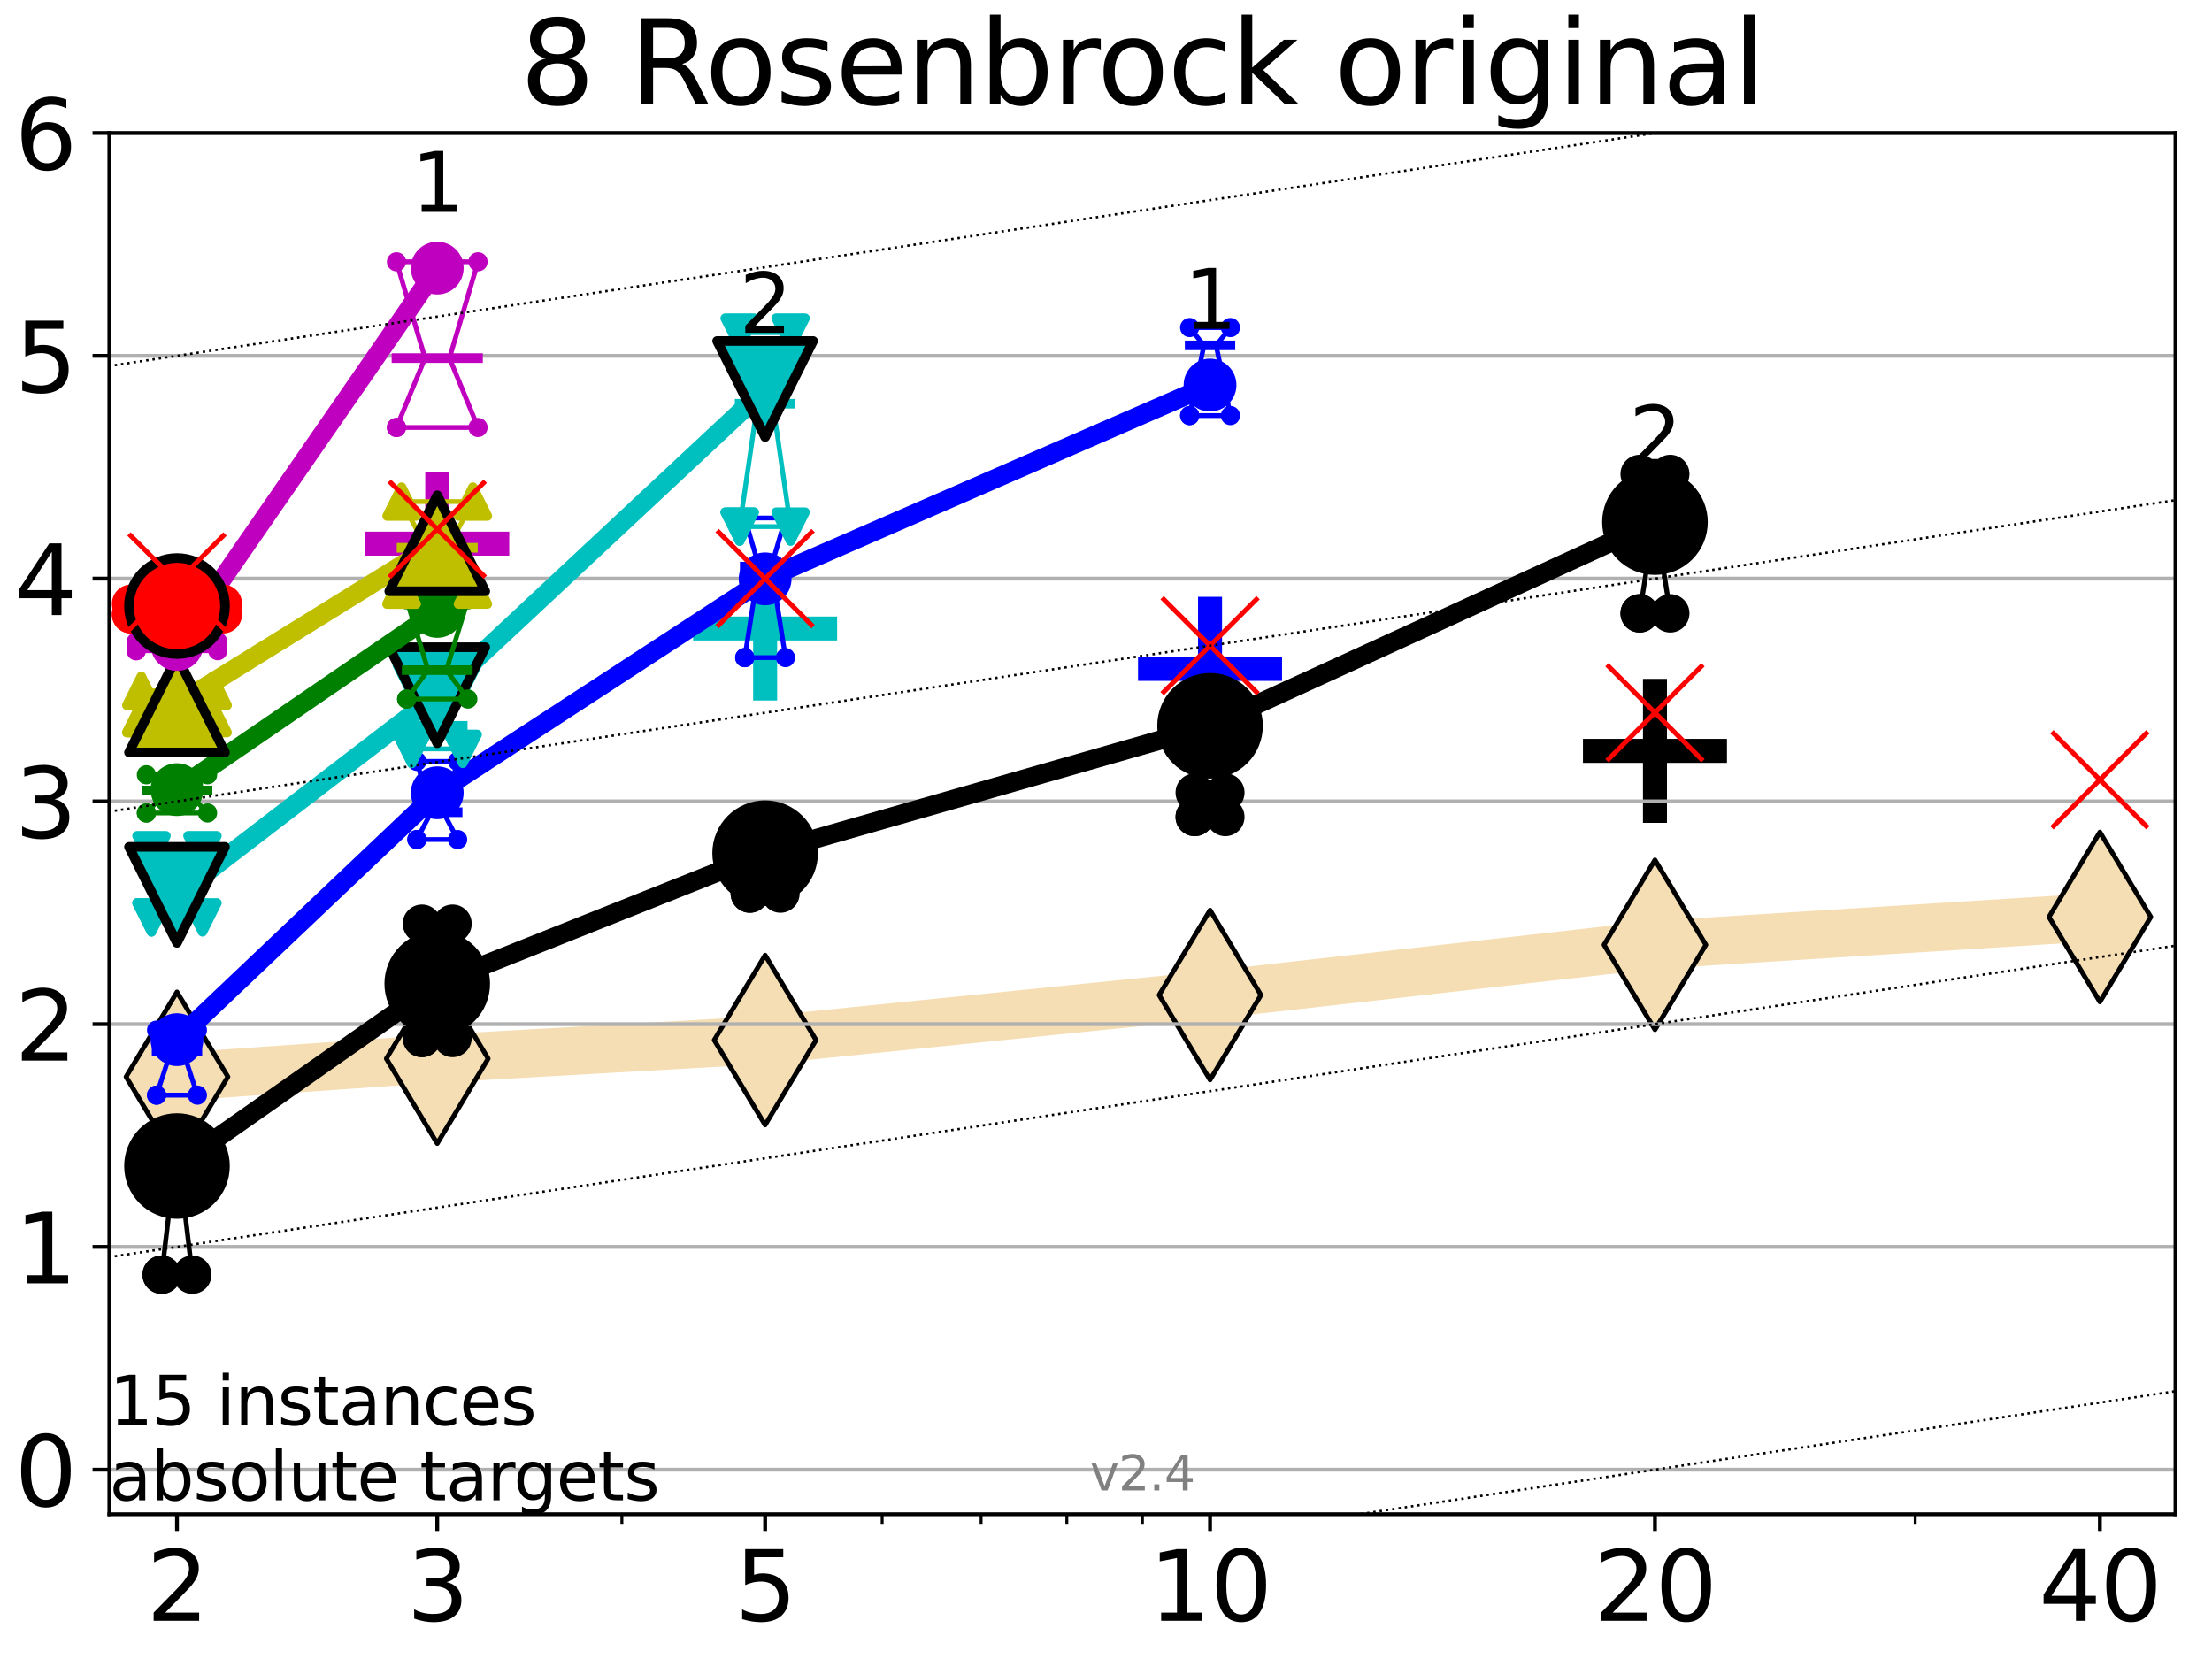 <?xml version="1.0" encoding="utf-8" standalone="no"?>
<!DOCTYPE svg PUBLIC "-//W3C//DTD SVG 1.1//EN"
  "http://www.w3.org/Graphics/SVG/1.1/DTD/svg11.dtd">
<svg height="345.6pt" version="1.1" viewBox="0 0 460.8 345.6" width="460.8pt" xmlns="http://www.w3.org/2000/svg" xmlns:xlink="http://www.w3.org/1999/xlink">
 <defs>
  <style type="text/css">*{stroke-linecap:butt;stroke-linejoin:round;}</style>
 </defs>
 <g id="figure_1">
  <g id="patch_1">
   <path d="M 0 345.6 
L 460.8 345.6 
L 460.8 0 
L 0 0 
z
" style="fill:#ffffff;"/>
  </g>
  <g id="axes_1">
   <g id="patch_2">
    <path d="M 22.78 315.44 
L 453.192 315.44 
L 453.192 27.72 
L 22.78 27.72 
z
" style="fill:#ffffff;"/>
   </g>
   <g id="line2d_1">
    <path clip-path="url(#p0c0af75c77)" d="M 36.868 224.324 
L 91.085 220.534 
L 159.39 216.669 
L 252.074 207.283 
L 344.758 196.824 
L 437.443 191.024 
" style="fill:none;stroke:#f5deb3;stroke-linecap:square;stroke-width:10;"/>
    <defs>
     <path d="M 0 17.678 
L 10.607 0 
L 0 -17.678 
L -10.607 0 
z
" id="m737358c73b" style="stroke:#000000;stroke-linejoin:miter;"/>
    </defs>
    <g clip-path="url(#p0c0af75c77)">
     <use style="fill:#f5deb3;stroke:#000000;stroke-linejoin:miter;" x="36.868" xlink:href="#m737358c73b" y="224.324"/>
     <use style="fill:#f5deb3;stroke:#000000;stroke-linejoin:miter;" x="91.085" xlink:href="#m737358c73b" y="220.534"/>
     <use style="fill:#f5deb3;stroke:#000000;stroke-linejoin:miter;" x="159.39" xlink:href="#m737358c73b" y="216.669"/>
     <use style="fill:#f5deb3;stroke:#000000;stroke-linejoin:miter;" x="252.074" xlink:href="#m737358c73b" y="207.283"/>
     <use style="fill:#f5deb3;stroke:#000000;stroke-linejoin:miter;" x="344.758" xlink:href="#m737358c73b" y="196.824"/>
     <use style="fill:#f5deb3;stroke:#000000;stroke-linejoin:miter;" x="437.443" xlink:href="#m737358c73b" y="191.024"/>
    </g>
   </g>
   <g id="line2d_2">
    <defs>
     <path d="M -15 0 
L 15 0 
M 0 15 
L 0 -15 
" id="m92241281bb" style="stroke:#0000ff;stroke-width:5;"/>
    </defs>
    <g clip-path="url(#p0c0af75c77)">
     <use style="fill:#0000ff;stroke:#0000ff;stroke-width:5;" x="252.074" xlink:href="#m92241281bb" y="139.336"/>
    </g>
   </g>
   <g id="line2d_3">
    <defs>
     <path d="M -15 0 
L 15 0 
M 0 15 
L 0 -15 
" id="m357d52db2a" style="stroke:#000000;stroke-width:5;"/>
    </defs>
    <g clip-path="url(#p0c0af75c77)">
     <use style="stroke:#000000;stroke-width:5;" x="344.758" xlink:href="#m357d52db2a" y="156.419"/>
    </g>
   </g>
   <g id="line2d_4">
    <defs>
     <path d="M -15 0 
L 15 0 
M 0 15 
L 0 -15 
" id="m834a25d07c" style="stroke:#00bfbf;stroke-width:5;"/>
    </defs>
    <g clip-path="url(#p0c0af75c77)">
     <use style="fill:#00bfbf;stroke:#00bfbf;stroke-width:5;" x="159.39" xlink:href="#m834a25d07c" y="130.929"/>
    </g>
   </g>
   <g id="line2d_5">
    <defs>
     <path d="M -15 0 
L 15 0 
M 0 15 
L 0 -15 
" id="mf47cbeb4d6" style="stroke:#bf00bf;stroke-width:5;"/>
    </defs>
    <g clip-path="url(#p0c0af75c77)">
     <use style="fill:#bf00bf;stroke:#bf00bf;stroke-width:5;" x="91.085" xlink:href="#mf47cbeb4d6" y="113.25"/>
    </g>
   </g>
   <g id="matplotlib.axis_1">
    <g id="xtick_1">
     <g id="line2d_6">
      <defs>
       <path d="M 0 0 
L 0 3.5 
" id="m45d30e006c" style="stroke:#000000;stroke-width:0.8;"/>
      </defs>
      <g>
       <use style="stroke:#000000;stroke-width:0.8;" x="36.868" xlink:href="#m45d30e006c" y="315.44"/>
      </g>
     </g>
     <g id="text_1">
      <!-- 2 -->
      <g transform="translate(30.506 337.637)scale(0.2 -0.2)">
       <defs>
        <path d="M 1228 531 
L 3431 531 
L 3431 0 
L 469 0 
L 469 531 
Q 828 903 1448 1529 
Q 2069 2156 2228 2338 
Q 2531 2678 2651 2914 
Q 2772 3150 2772 3378 
Q 2772 3750 2511 3984 
Q 2250 4219 1831 4219 
Q 1534 4219 1204 4116 
Q 875 4013 500 3803 
L 500 4441 
Q 881 4594 1212 4672 
Q 1544 4750 1819 4750 
Q 2544 4750 2975 4387 
Q 3406 4025 3406 3419 
Q 3406 3131 3298 2873 
Q 3191 2616 2906 2266 
Q 2828 2175 2409 1742 
Q 1991 1309 1228 531 
z
" id="DejaVuSans-32" transform="scale(0.016)"/>
       </defs>
       <use xlink:href="#DejaVuSans-32"/>
      </g>
     </g>
    </g>
    <g id="xtick_2">
     <g id="line2d_7">
      <g>
       <use style="stroke:#000000;stroke-width:0.8;" x="91.085" xlink:href="#m45d30e006c" y="315.44"/>
      </g>
     </g>
     <g id="text_2">
      <!-- 3 -->
      <g transform="translate(84.723 337.637)scale(0.2 -0.2)">
       <defs>
        <path d="M 2597 2516 
Q 3050 2419 3304 2112 
Q 3559 1806 3559 1356 
Q 3559 666 3084 287 
Q 2609 -91 1734 -91 
Q 1441 -91 1130 -33 
Q 819 25 488 141 
L 488 750 
Q 750 597 1062 519 
Q 1375 441 1716 441 
Q 2309 441 2620 675 
Q 2931 909 2931 1356 
Q 2931 1769 2642 2001 
Q 2353 2234 1838 2234 
L 1294 2234 
L 1294 2753 
L 1863 2753 
Q 2328 2753 2575 2939 
Q 2822 3125 2822 3475 
Q 2822 3834 2567 4026 
Q 2313 4219 1838 4219 
Q 1578 4219 1281 4162 
Q 984 4106 628 3988 
L 628 4550 
Q 988 4650 1302 4700 
Q 1616 4750 1894 4750 
Q 2613 4750 3031 4423 
Q 3450 4097 3450 3541 
Q 3450 3153 3228 2886 
Q 3006 2619 2597 2516 
z
" id="DejaVuSans-33" transform="scale(0.016)"/>
       </defs>
       <use xlink:href="#DejaVuSans-33"/>
      </g>
     </g>
    </g>
    <g id="xtick_3">
     <g id="line2d_8">
      <g>
       <use style="stroke:#000000;stroke-width:0.8;" x="159.39" xlink:href="#m45d30e006c" y="315.44"/>
      </g>
     </g>
     <g id="text_3">
      <!-- 5 -->
      <g transform="translate(153.028 337.637)scale(0.2 -0.2)">
       <defs>
        <path d="M 691 4666 
L 3169 4666 
L 3169 4134 
L 1269 4134 
L 1269 2991 
Q 1406 3038 1543 3061 
Q 1681 3084 1819 3084 
Q 2600 3084 3056 2656 
Q 3513 2228 3513 1497 
Q 3513 744 3044 326 
Q 2575 -91 1722 -91 
Q 1428 -91 1123 -41 
Q 819 9 494 109 
L 494 744 
Q 775 591 1075 516 
Q 1375 441 1709 441 
Q 2250 441 2565 725 
Q 2881 1009 2881 1497 
Q 2881 1984 2565 2268 
Q 2250 2553 1709 2553 
Q 1456 2553 1204 2497 
Q 953 2441 691 2322 
L 691 4666 
z
" id="DejaVuSans-35" transform="scale(0.016)"/>
       </defs>
       <use xlink:href="#DejaVuSans-35"/>
      </g>
     </g>
    </g>
    <g id="xtick_4">
     <g id="line2d_9">
      <g>
       <use style="stroke:#000000;stroke-width:0.8;" x="252.074" xlink:href="#m45d30e006c" y="315.44"/>
      </g>
     </g>
     <g id="text_4">
      <!-- 10 -->
      <g transform="translate(239.349 337.637)scale(0.2 -0.2)">
       <defs>
        <path d="M 794 531 
L 1825 531 
L 1825 4091 
L 703 3866 
L 703 4441 
L 1819 4666 
L 2450 4666 
L 2450 531 
L 3481 531 
L 3481 0 
L 794 0 
L 794 531 
z
" id="DejaVuSans-31" transform="scale(0.016)"/>
        <path d="M 2034 4250 
Q 1547 4250 1301 3770 
Q 1056 3291 1056 2328 
Q 1056 1369 1301 889 
Q 1547 409 2034 409 
Q 2525 409 2770 889 
Q 3016 1369 3016 2328 
Q 3016 3291 2770 3770 
Q 2525 4250 2034 4250 
z
M 2034 4750 
Q 2819 4750 3233 4129 
Q 3647 3509 3647 2328 
Q 3647 1150 3233 529 
Q 2819 -91 2034 -91 
Q 1250 -91 836 529 
Q 422 1150 422 2328 
Q 422 3509 836 4129 
Q 1250 4750 2034 4750 
z
" id="DejaVuSans-30" transform="scale(0.016)"/>
       </defs>
       <use xlink:href="#DejaVuSans-31"/>
       <use x="63.623" xlink:href="#DejaVuSans-30"/>
      </g>
     </g>
    </g>
    <g id="xtick_5">
     <g id="line2d_10">
      <g>
       <use style="stroke:#000000;stroke-width:0.8;" x="344.758" xlink:href="#m45d30e006c" y="315.44"/>
      </g>
     </g>
     <g id="text_5">
      <!-- 20 -->
      <g transform="translate(332.033 337.637)scale(0.2 -0.2)">
       <use xlink:href="#DejaVuSans-32"/>
       <use x="63.623" xlink:href="#DejaVuSans-30"/>
      </g>
     </g>
    </g>
    <g id="xtick_6">
     <g id="line2d_11">
      <g>
       <use style="stroke:#000000;stroke-width:0.8;" x="437.443" xlink:href="#m45d30e006c" y="315.44"/>
      </g>
     </g>
     <g id="text_6">
      <!-- 40 -->
      <g transform="translate(424.718 337.637)scale(0.2 -0.2)">
       <defs>
        <path d="M 2419 4116 
L 825 1625 
L 2419 1625 
L 2419 4116 
z
M 2253 4666 
L 3047 4666 
L 3047 1625 
L 3713 1625 
L 3713 1100 
L 3047 1100 
L 3047 0 
L 2419 0 
L 2419 1100 
L 313 1100 
L 313 1709 
L 2253 4666 
z
" id="DejaVuSans-34" transform="scale(0.016)"/>
       </defs>
       <use xlink:href="#DejaVuSans-34"/>
       <use x="63.623" xlink:href="#DejaVuSans-30"/>
      </g>
     </g>
    </g>
    <g id="xtick_7">
     <g id="line2d_12">
      <defs>
       <path d="M 0 0 
L 0 2 
" id="m23df7735c8" style="stroke:#000000;stroke-width:0.6;"/>
      </defs>
      <g>
       <use style="stroke:#000000;stroke-width:0.6;" x="129.552" xlink:href="#m23df7735c8" y="315.44"/>
      </g>
     </g>
    </g>
    <g id="xtick_8">
     <g id="line2d_13">
      <g>
       <use style="stroke:#000000;stroke-width:0.6;" x="183.769" xlink:href="#m23df7735c8" y="315.44"/>
      </g>
     </g>
    </g>
    <g id="xtick_9">
     <g id="line2d_14">
      <g>
       <use style="stroke:#000000;stroke-width:0.6;" x="204.381" xlink:href="#m23df7735c8" y="315.44"/>
      </g>
     </g>
    </g>
    <g id="xtick_10">
     <g id="line2d_15">
      <g>
       <use style="stroke:#000000;stroke-width:0.6;" x="222.237" xlink:href="#m23df7735c8" y="315.44"/>
      </g>
     </g>
    </g>
    <g id="xtick_11">
     <g id="line2d_16">
      <g>
       <use style="stroke:#000000;stroke-width:0.6;" x="237.986" xlink:href="#m23df7735c8" y="315.44"/>
      </g>
     </g>
    </g>
    <g id="xtick_12">
     <g id="line2d_17">
      <g>
       <use style="stroke:#000000;stroke-width:0.6;" x="398.975" xlink:href="#m23df7735c8" y="315.44"/>
      </g>
     </g>
    </g>
   </g>
   <g id="matplotlib.axis_2">
    <g id="ytick_1">
     <g id="line2d_18">
      <path clip-path="url(#p0c0af75c77)" d="M 22.78 306.159 
L 453.192 306.159 
" style="fill:none;stroke:#b0b0b0;stroke-linecap:square;stroke-width:0.8;"/>
     </g>
     <g id="line2d_19">
      <defs>
       <path d="M 0 0 
L -3.5 0 
" id="m75fb825ce2" style="stroke:#000000;stroke-width:0.8;"/>
      </defs>
      <g>
       <use style="stroke:#000000;stroke-width:0.8;" x="22.78" xlink:href="#m75fb825ce2" y="306.159"/>
      </g>
     </g>
     <g id="text_7">
      <!-- 0 -->
      <g transform="translate(3.055 313.757)scale(0.2 -0.2)">
       <use xlink:href="#DejaVuSans-30"/>
      </g>
     </g>
    </g>
    <g id="ytick_2">
     <g id="line2d_20">
      <path clip-path="url(#p0c0af75c77)" d="M 22.78 259.752 
L 453.192 259.752 
" style="fill:none;stroke:#b0b0b0;stroke-linecap:square;stroke-width:0.8;"/>
     </g>
     <g id="line2d_21">
      <g>
       <use style="stroke:#000000;stroke-width:0.8;" x="22.78" xlink:href="#m75fb825ce2" y="259.752"/>
      </g>
     </g>
     <g id="text_8">
      <!-- 1 -->
      <g transform="translate(3.055 267.351)scale(0.2 -0.2)">
       <use xlink:href="#DejaVuSans-31"/>
      </g>
     </g>
    </g>
    <g id="ytick_3">
     <g id="line2d_22">
      <path clip-path="url(#p0c0af75c77)" d="M 22.78 213.346 
L 453.192 213.346 
" style="fill:none;stroke:#b0b0b0;stroke-linecap:square;stroke-width:0.8;"/>
     </g>
     <g id="line2d_23">
      <g>
       <use style="stroke:#000000;stroke-width:0.8;" x="22.78" xlink:href="#m75fb825ce2" y="213.346"/>
      </g>
     </g>
     <g id="text_9">
      <!-- 2 -->
      <g transform="translate(3.055 220.944)scale(0.2 -0.2)">
       <use xlink:href="#DejaVuSans-32"/>
      </g>
     </g>
    </g>
    <g id="ytick_4">
     <g id="line2d_24">
      <path clip-path="url(#p0c0af75c77)" d="M 22.78 166.939 
L 453.192 166.939 
" style="fill:none;stroke:#b0b0b0;stroke-linecap:square;stroke-width:0.8;"/>
     </g>
     <g id="line2d_25">
      <g>
       <use style="stroke:#000000;stroke-width:0.8;" x="22.78" xlink:href="#m75fb825ce2" y="166.939"/>
      </g>
     </g>
     <g id="text_10">
      <!-- 3 -->
      <g transform="translate(3.055 174.538)scale(0.2 -0.2)">
       <use xlink:href="#DejaVuSans-33"/>
      </g>
     </g>
    </g>
    <g id="ytick_5">
     <g id="line2d_26">
      <path clip-path="url(#p0c0af75c77)" d="M 22.78 120.533 
L 453.192 120.533 
" style="fill:none;stroke:#b0b0b0;stroke-linecap:square;stroke-width:0.8;"/>
     </g>
     <g id="line2d_27">
      <g>
       <use style="stroke:#000000;stroke-width:0.8;" x="22.78" xlink:href="#m75fb825ce2" y="120.533"/>
      </g>
     </g>
     <g id="text_11">
      <!-- 4 -->
      <g transform="translate(3.055 128.131)scale(0.2 -0.2)">
       <use xlink:href="#DejaVuSans-34"/>
      </g>
     </g>
    </g>
    <g id="ytick_6">
     <g id="line2d_28">
      <path clip-path="url(#p0c0af75c77)" d="M 22.78 74.126 
L 453.192 74.126 
" style="fill:none;stroke:#b0b0b0;stroke-linecap:square;stroke-width:0.8;"/>
     </g>
     <g id="line2d_29">
      <g>
       <use style="stroke:#000000;stroke-width:0.8;" x="22.78" xlink:href="#m75fb825ce2" y="74.126"/>
      </g>
     </g>
     <g id="text_12">
      <!-- 5 -->
      <g transform="translate(3.055 81.725)scale(0.2 -0.2)">
       <use xlink:href="#DejaVuSans-35"/>
      </g>
     </g>
    </g>
    <g id="ytick_7">
     <g id="line2d_30">
      <path clip-path="url(#p0c0af75c77)" d="M 22.78 27.72 
L 453.192 27.72 
" style="fill:none;stroke:#b0b0b0;stroke-linecap:square;stroke-width:0.8;"/>
     </g>
     <g id="line2d_31">
      <g>
       <use style="stroke:#000000;stroke-width:0.8;" x="22.78" xlink:href="#m75fb825ce2" y="27.72"/>
      </g>
     </g>
     <g id="text_13">
      <!-- 6 -->
      <g transform="translate(3.055 35.318)scale(0.2 -0.2)">
       <defs>
        <path d="M 2113 2584 
Q 1688 2584 1439 2293 
Q 1191 2003 1191 1497 
Q 1191 994 1439 701 
Q 1688 409 2113 409 
Q 2538 409 2786 701 
Q 3034 994 3034 1497 
Q 3034 2003 2786 2293 
Q 2538 2584 2113 2584 
z
M 3366 4563 
L 3366 3988 
Q 3128 4100 2886 4159 
Q 2644 4219 2406 4219 
Q 1781 4219 1451 3797 
Q 1122 3375 1075 2522 
Q 1259 2794 1537 2939 
Q 1816 3084 2150 3084 
Q 2853 3084 3261 2657 
Q 3669 2231 3669 1497 
Q 3669 778 3244 343 
Q 2819 -91 2113 -91 
Q 1303 -91 875 529 
Q 447 1150 447 2328 
Q 447 3434 972 4092 
Q 1497 4750 2381 4750 
Q 2619 4750 2861 4703 
Q 3103 4656 3366 4563 
z
" id="DejaVuSans-36" transform="scale(0.016)"/>
       </defs>
       <use xlink:href="#DejaVuSans-36"/>
      </g>
     </g>
    </g>
   </g>
   <g id="line2d_32">
    <path clip-path="url(#p0c0af75c77)" d="M 33.682 265.55 
L 35.912 246.553 
L 33.682 244.325 
L 40.054 244.325 
L 37.824 246.553 
L 40.054 265.55 
L 33.682 265.55 
" style="fill:none;stroke:#000000;stroke-linecap:square;"/>
   </g>
   <g id="line2d_33">
    <path clip-path="url(#p0c0af75c77)" d="M 33.682 265.55 
L 40.054 265.55 
L 40.054 244.325 
L 33.682 244.325 
L 33.682 265.55 
" style="fill:none;"/>
    <defs>
     <path d="M 0 3 
C 0.796 3 1.559 2.684 2.121 2.121 
C 2.684 1.559 3 0.796 3 0 
C 3 -0.796 2.684 -1.559 2.121 -2.121 
C 1.559 -2.684 0.796 -3 0 -3 
C -0.796 -3 -1.559 -2.684 -2.121 -2.121 
C -2.684 -1.559 -3 -0.796 -3 0 
C -3 0.796 -2.684 1.559 -2.121 2.121 
C -1.559 2.684 -0.796 3 0 3 
z
" id="m11e48ffa24" style="stroke:#000000;stroke-width:2;"/>
    </defs>
    <g clip-path="url(#p0c0af75c77)">
     <use style="stroke:#000000;stroke-width:2;" x="33.682" xlink:href="#m11e48ffa24" y="265.55"/>
     <use style="stroke:#000000;stroke-width:2;" x="40.054" xlink:href="#m11e48ffa24" y="265.55"/>
     <use style="stroke:#000000;stroke-width:2;" x="40.054" xlink:href="#m11e48ffa24" y="244.325"/>
     <use style="stroke:#000000;stroke-width:2;" x="33.682" xlink:href="#m11e48ffa24" y="244.325"/>
     <use style="stroke:#000000;stroke-width:2;" x="33.682" xlink:href="#m11e48ffa24" y="265.55"/>
    </g>
   </g>
   <g id="line2d_34">
    <path clip-path="url(#p0c0af75c77)" d="M 33.682 246.553 
L 40.054 246.553 
" style="fill:none;stroke:#000000;stroke-linecap:square;stroke-width:2;"/>
   </g>
   <g id="line2d_35">
    <path clip-path="url(#p0c0af75c77)" d="M 87.899 216.23 
L 90.129 204.276 
L 87.899 192.428 
L 94.271 192.428 
L 92.041 204.276 
L 94.271 216.23 
L 87.899 216.23 
" style="fill:none;stroke:#000000;stroke-linecap:square;"/>
   </g>
   <g id="line2d_36">
    <path clip-path="url(#p0c0af75c77)" d="M 87.899 216.23 
L 94.271 216.23 
L 94.271 192.428 
L 87.899 192.428 
L 87.899 216.23 
" style="fill:none;"/>
    <g clip-path="url(#p0c0af75c77)">
     <use style="stroke:#000000;stroke-width:2;" x="87.899" xlink:href="#m11e48ffa24" y="216.23"/>
     <use style="stroke:#000000;stroke-width:2;" x="94.271" xlink:href="#m11e48ffa24" y="216.23"/>
     <use style="stroke:#000000;stroke-width:2;" x="94.271" xlink:href="#m11e48ffa24" y="192.428"/>
     <use style="stroke:#000000;stroke-width:2;" x="87.899" xlink:href="#m11e48ffa24" y="192.428"/>
     <use style="stroke:#000000;stroke-width:2;" x="87.899" xlink:href="#m11e48ffa24" y="216.23"/>
    </g>
   </g>
   <g id="line2d_37">
    <path clip-path="url(#p0c0af75c77)" d="M 87.899 204.276 
L 94.271 204.276 
" style="fill:none;stroke:#000000;stroke-linecap:square;stroke-width:2;"/>
   </g>
   <g id="line2d_38">
    <path clip-path="url(#p0c0af75c77)" d="M 156.204 186.145 
L 158.434 178.759 
L 156.204 176.06 
L 162.576 176.06 
L 160.346 178.759 
L 162.576 186.145 
L 156.204 186.145 
" style="fill:none;stroke:#000000;stroke-linecap:square;"/>
   </g>
   <g id="line2d_39">
    <path clip-path="url(#p0c0af75c77)" d="M 156.204 186.145 
L 162.576 186.145 
L 162.576 176.06 
L 156.204 176.06 
L 156.204 186.145 
" style="fill:none;"/>
    <g clip-path="url(#p0c0af75c77)">
     <use style="stroke:#000000;stroke-width:2;" x="156.204" xlink:href="#m11e48ffa24" y="186.145"/>
     <use style="stroke:#000000;stroke-width:2;" x="162.576" xlink:href="#m11e48ffa24" y="186.145"/>
     <use style="stroke:#000000;stroke-width:2;" x="162.576" xlink:href="#m11e48ffa24" y="176.06"/>
     <use style="stroke:#000000;stroke-width:2;" x="156.204" xlink:href="#m11e48ffa24" y="176.06"/>
     <use style="stroke:#000000;stroke-width:2;" x="156.204" xlink:href="#m11e48ffa24" y="186.145"/>
    </g>
   </g>
   <g id="line2d_40">
    <path clip-path="url(#p0c0af75c77)" d="M 156.204 178.759 
L 162.576 178.759 
" style="fill:none;stroke:#000000;stroke-linecap:square;stroke-width:2;"/>
   </g>
   <g id="line2d_41">
    <path clip-path="url(#p0c0af75c77)" d="M 248.888 170.189 
L 251.118 169.737 
L 248.888 165.116 
L 255.26 165.116 
L 253.03 169.737 
L 255.26 170.189 
L 248.888 170.189 
" style="fill:none;stroke:#000000;stroke-linecap:square;"/>
   </g>
   <g id="line2d_42">
    <path clip-path="url(#p0c0af75c77)" d="M 248.888 170.189 
L 255.26 170.189 
L 255.26 165.116 
L 248.888 165.116 
L 248.888 170.189 
" style="fill:none;"/>
    <g clip-path="url(#p0c0af75c77)">
     <use style="stroke:#000000;stroke-width:2;" x="248.888" xlink:href="#m11e48ffa24" y="170.189"/>
     <use style="stroke:#000000;stroke-width:2;" x="255.26" xlink:href="#m11e48ffa24" y="170.189"/>
     <use style="stroke:#000000;stroke-width:2;" x="255.26" xlink:href="#m11e48ffa24" y="165.116"/>
     <use style="stroke:#000000;stroke-width:2;" x="248.888" xlink:href="#m11e48ffa24" y="165.116"/>
     <use style="stroke:#000000;stroke-width:2;" x="248.888" xlink:href="#m11e48ffa24" y="170.189"/>
    </g>
   </g>
   <g id="line2d_43">
    <path clip-path="url(#p0c0af75c77)" d="M 248.888 169.737 
L 255.26 169.737 
" style="fill:none;stroke:#000000;stroke-linecap:square;stroke-width:2;"/>
   </g>
   <g id="line2d_44">
    <path clip-path="url(#p0c0af75c77)" d="M 341.572 127.77 
L 343.803 113.487 
L 341.572 98.742 
L 347.945 98.742 
L 345.714 113.487 
L 347.945 127.77 
L 341.572 127.77 
" style="fill:none;stroke:#000000;stroke-linecap:square;"/>
   </g>
   <g id="line2d_45">
    <path clip-path="url(#p0c0af75c77)" d="M 341.572 127.77 
L 347.945 127.77 
L 347.945 98.742 
L 341.572 98.742 
L 341.572 127.77 
" style="fill:none;"/>
    <g clip-path="url(#p0c0af75c77)">
     <use style="stroke:#000000;stroke-width:2;" x="341.572" xlink:href="#m11e48ffa24" y="127.77"/>
     <use style="stroke:#000000;stroke-width:2;" x="347.945" xlink:href="#m11e48ffa24" y="127.77"/>
     <use style="stroke:#000000;stroke-width:2;" x="347.945" xlink:href="#m11e48ffa24" y="98.742"/>
     <use style="stroke:#000000;stroke-width:2;" x="341.572" xlink:href="#m11e48ffa24" y="98.742"/>
     <use style="stroke:#000000;stroke-width:2;" x="341.572" xlink:href="#m11e48ffa24" y="127.77"/>
    </g>
   </g>
   <g id="line2d_46">
    <path clip-path="url(#p0c0af75c77)" d="M 341.572 113.487 
L 347.945 113.487 
" style="fill:none;stroke:#000000;stroke-linecap:square;stroke-width:2;"/>
   </g>
   <g id="line2d_47">
    <path clip-path="url(#p0c0af75c77)" d="M 36.868 242.907 
L 91.085 204.916 
" style="fill:none;stroke:#000000;stroke-linecap:square;stroke-width:4;"/>
   </g>
   <g id="line2d_48">
    <path clip-path="url(#p0c0af75c77)" d="M 91.085 204.916 
L 159.39 177.729 
" style="fill:none;stroke:#000000;stroke-linecap:square;stroke-width:4;"/>
   </g>
   <g id="line2d_49">
    <path clip-path="url(#p0c0af75c77)" d="M 159.39 177.729 
L 252.074 151.201 
" style="fill:none;stroke:#000000;stroke-linecap:square;stroke-width:4;"/>
   </g>
   <g id="line2d_50">
    <path clip-path="url(#p0c0af75c77)" d="M 252.074 151.201 
L 344.758 108.759 
" style="fill:none;stroke:#000000;stroke-linecap:square;stroke-width:4;"/>
   </g>
   <g id="line2d_51">
    <path clip-path="url(#p0c0af75c77)" d="M 36.868 242.907 
L 91.085 204.916 
L 159.39 177.729 
L 252.074 151.201 
L 344.758 108.759 
" style="fill:none;"/>
    <defs>
     <path d="M 0 10 
C 2.652 10 5.196 8.946 7.071 7.071 
C 8.946 5.196 10 2.652 10 0 
C 10 -2.652 8.946 -5.196 7.071 -7.071 
C 5.196 -8.946 2.652 -10 0 -10 
C -2.652 -10 -5.196 -8.946 -7.071 -7.071 
C -8.946 -5.196 -10 -2.652 -10 0 
C -10 2.652 -8.946 5.196 -7.071 7.071 
C -5.196 8.946 -2.652 10 0 10 
z
" id="m0d94adaf4f" style="stroke:#000000;stroke-width:2;"/>
    </defs>
    <g clip-path="url(#p0c0af75c77)">
     <use style="stroke:#000000;stroke-width:2;" x="36.868" xlink:href="#m0d94adaf4f" y="242.907"/>
     <use style="stroke:#000000;stroke-width:2;" x="91.085" xlink:href="#m0d94adaf4f" y="204.916"/>
     <use style="stroke:#000000;stroke-width:2;" x="159.39" xlink:href="#m0d94adaf4f" y="177.729"/>
     <use style="stroke:#000000;stroke-width:2;" x="252.074" xlink:href="#m0d94adaf4f" y="151.201"/>
     <use style="stroke:#000000;stroke-width:2;" x="344.758" xlink:href="#m0d94adaf4f" y="108.759"/>
    </g>
   </g>
   <g id="line2d_52">
    <path clip-path="url(#p0c0af75c77)" d="M 32.62 228.138 
L 35.594 219.01 
L 32.62 214.593 
L 41.116 214.593 
L 38.143 219.01 
L 41.116 228.138 
L 32.62 228.138 
" style="fill:none;stroke:#0000ff;stroke-linecap:square;"/>
   </g>
   <g id="line2d_53">
    <path clip-path="url(#p0c0af75c77)" d="M 32.62 228.138 
L 41.116 228.138 
L 41.116 214.593 
L 32.62 214.593 
L 32.62 228.138 
" style="fill:none;"/>
    <defs>
     <path d="M 0 1.5 
C 0.398 1.5 0.779 1.342 1.061 1.061 
C 1.342 0.779 1.5 0.398 1.5 0 
C 1.5 -0.398 1.342 -0.779 1.061 -1.061 
C 0.779 -1.342 0.398 -1.5 0 -1.5 
C -0.398 -1.5 -0.779 -1.342 -1.061 -1.061 
C -1.342 -0.779 -1.5 -0.398 -1.5 0 
C -1.5 0.398 -1.342 0.779 -1.061 1.061 
C -0.779 1.342 -0.398 1.5 0 1.5 
z
" id="m4dba1ca29a" style="stroke:#0000ff;"/>
    </defs>
    <g clip-path="url(#p0c0af75c77)">
     <use style="fill:#0000ff;stroke:#0000ff;" x="32.62" xlink:href="#m4dba1ca29a" y="228.138"/>
     <use style="fill:#0000ff;stroke:#0000ff;" x="41.116" xlink:href="#m4dba1ca29a" y="228.138"/>
     <use style="fill:#0000ff;stroke:#0000ff;" x="41.116" xlink:href="#m4dba1ca29a" y="214.593"/>
     <use style="fill:#0000ff;stroke:#0000ff;" x="32.62" xlink:href="#m4dba1ca29a" y="214.593"/>
     <use style="fill:#0000ff;stroke:#0000ff;" x="32.62" xlink:href="#m4dba1ca29a" y="228.138"/>
    </g>
   </g>
   <g id="line2d_54">
    <path clip-path="url(#p0c0af75c77)" d="M 32.62 219.01 
L 41.116 219.01 
" style="fill:none;stroke:#0000ff;stroke-linecap:square;stroke-width:2;"/>
   </g>
   <g id="line2d_55">
    <path clip-path="url(#p0c0af75c77)" d="M 86.837 174.891 
L 89.811 169.198 
L 86.837 158.607 
L 95.333 158.607 
L 92.359 169.198 
L 95.333 174.891 
L 86.837 174.891 
" style="fill:none;stroke:#0000ff;stroke-linecap:square;"/>
   </g>
   <g id="line2d_56">
    <path clip-path="url(#p0c0af75c77)" d="M 86.837 174.891 
L 95.333 174.891 
L 95.333 158.607 
L 86.837 158.607 
L 86.837 174.891 
" style="fill:none;"/>
    <g clip-path="url(#p0c0af75c77)">
     <use style="fill:#0000ff;stroke:#0000ff;" x="86.837" xlink:href="#m4dba1ca29a" y="174.891"/>
     <use style="fill:#0000ff;stroke:#0000ff;" x="95.333" xlink:href="#m4dba1ca29a" y="174.891"/>
     <use style="fill:#0000ff;stroke:#0000ff;" x="95.333" xlink:href="#m4dba1ca29a" y="158.607"/>
     <use style="fill:#0000ff;stroke:#0000ff;" x="86.837" xlink:href="#m4dba1ca29a" y="158.607"/>
     <use style="fill:#0000ff;stroke:#0000ff;" x="86.837" xlink:href="#m4dba1ca29a" y="174.891"/>
    </g>
   </g>
   <g id="line2d_57">
    <path clip-path="url(#p0c0af75c77)" d="M 86.837 169.198 
L 95.333 169.198 
" style="fill:none;stroke:#0000ff;stroke-linecap:square;stroke-width:2;"/>
   </g>
   <g id="line2d_58">
    <path clip-path="url(#p0c0af75c77)" d="M 155.142 136.992 
L 158.116 118.043 
L 155.142 107.905 
L 163.638 107.905 
L 160.665 118.043 
L 163.638 136.992 
L 155.142 136.992 
" style="fill:none;stroke:#0000ff;stroke-linecap:square;"/>
   </g>
   <g id="line2d_59">
    <path clip-path="url(#p0c0af75c77)" d="M 155.142 136.992 
L 163.638 136.992 
L 163.638 107.905 
L 155.142 107.905 
L 155.142 136.992 
" style="fill:none;"/>
    <g clip-path="url(#p0c0af75c77)">
     <use style="fill:#0000ff;stroke:#0000ff;" x="155.142" xlink:href="#m4dba1ca29a" y="136.992"/>
     <use style="fill:#0000ff;stroke:#0000ff;" x="163.638" xlink:href="#m4dba1ca29a" y="136.992"/>
     <use style="fill:#0000ff;stroke:#0000ff;" x="163.638" xlink:href="#m4dba1ca29a" y="107.905"/>
     <use style="fill:#0000ff;stroke:#0000ff;" x="155.142" xlink:href="#m4dba1ca29a" y="107.905"/>
     <use style="fill:#0000ff;stroke:#0000ff;" x="155.142" xlink:href="#m4dba1ca29a" y="136.992"/>
    </g>
   </g>
   <g id="line2d_60">
    <path clip-path="url(#p0c0af75c77)" d="M 155.142 118.043 
L 163.638 118.043 
" style="fill:none;stroke:#0000ff;stroke-linecap:square;stroke-width:2;"/>
   </g>
   <g id="line2d_61">
    <path clip-path="url(#p0c0af75c77)" d="M 247.826 86.57 
L 250.8 71.945 
L 247.826 68.238 
L 256.322 68.238 
L 253.349 71.945 
L 256.322 86.57 
L 247.826 86.57 
" style="fill:none;stroke:#0000ff;stroke-linecap:square;"/>
   </g>
   <g id="line2d_62">
    <path clip-path="url(#p0c0af75c77)" d="M 247.826 86.57 
L 256.322 86.57 
L 256.322 68.238 
L 247.826 68.238 
L 247.826 86.57 
" style="fill:none;"/>
    <g clip-path="url(#p0c0af75c77)">
     <use style="fill:#0000ff;stroke:#0000ff;" x="247.826" xlink:href="#m4dba1ca29a" y="86.57"/>
     <use style="fill:#0000ff;stroke:#0000ff;" x="256.322" xlink:href="#m4dba1ca29a" y="86.57"/>
     <use style="fill:#0000ff;stroke:#0000ff;" x="256.322" xlink:href="#m4dba1ca29a" y="68.238"/>
     <use style="fill:#0000ff;stroke:#0000ff;" x="247.826" xlink:href="#m4dba1ca29a" y="68.238"/>
     <use style="fill:#0000ff;stroke:#0000ff;" x="247.826" xlink:href="#m4dba1ca29a" y="86.57"/>
    </g>
   </g>
   <g id="line2d_63">
    <path clip-path="url(#p0c0af75c77)" d="M 247.826 71.945 
L 256.322 71.945 
" style="fill:none;stroke:#0000ff;stroke-linecap:square;stroke-width:2;"/>
   </g>
   <g id="line2d_64">
    <path clip-path="url(#p0c0af75c77)" d="M 36.868 216.582 
L 91.085 165.155 
" style="fill:none;stroke:#0000ff;stroke-linecap:square;stroke-width:4;"/>
   </g>
   <g id="line2d_65">
    <path clip-path="url(#p0c0af75c77)" d="M 91.085 165.155 
L 159.39 120.59 
" style="fill:none;stroke:#0000ff;stroke-linecap:square;stroke-width:4;"/>
   </g>
   <g id="line2d_66">
    <path clip-path="url(#p0c0af75c77)" d="M 159.39 120.59 
L 252.074 80.213 
" style="fill:none;stroke:#0000ff;stroke-linecap:square;stroke-width:4;"/>
   </g>
   <g id="line2d_67">
    <path clip-path="url(#p0c0af75c77)" d="M 36.868 216.582 
L 91.085 165.155 
L 159.39 120.59 
L 252.074 80.213 
" style="fill:none;"/>
    <defs>
     <path d="M 0 5 
C 1.326 5 2.598 4.473 3.536 3.536 
C 4.473 2.598 5 1.326 5 0 
C 5 -1.326 4.473 -2.598 3.536 -3.536 
C 2.598 -4.473 1.326 -5 0 -5 
C -1.326 -5 -2.598 -4.473 -3.536 -3.536 
C -4.473 -2.598 -5 -1.326 -5 0 
C -5 1.326 -4.473 2.598 -3.536 3.536 
C -2.598 4.473 -1.326 5 0 5 
z
" id="m0ae2d6b06c" style="stroke:#0000ff;"/>
    </defs>
    <g clip-path="url(#p0c0af75c77)">
     <use style="fill:#0000ff;stroke:#0000ff;" x="36.868" xlink:href="#m0ae2d6b06c" y="216.582"/>
     <use style="fill:#0000ff;stroke:#0000ff;" x="91.085" xlink:href="#m0ae2d6b06c" y="165.155"/>
     <use style="fill:#0000ff;stroke:#0000ff;" x="159.39" xlink:href="#m0ae2d6b06c" y="120.59"/>
     <use style="fill:#0000ff;stroke:#0000ff;" x="252.074" xlink:href="#m0ae2d6b06c" y="80.213"/>
    </g>
   </g>
   <g id="line2d_68">
    <path clip-path="url(#p0c0af75c77)" d="M 31.558 191.104 
L 35.275 183.809 
L 31.558 177.117 
L 42.178 177.117 
L 38.461 183.809 
L 42.178 191.104 
L 31.558 191.104 
" style="fill:none;stroke:#00bfbf;stroke-linecap:square;"/>
   </g>
   <g id="line2d_69">
    <path clip-path="url(#p0c0af75c77)" d="M 31.558 191.104 
L 42.178 191.104 
L 42.178 177.117 
L 31.558 177.117 
L 31.558 191.104 
" style="fill:none;"/>
    <defs>
     <path d="M -0 3 
L 3 -3 
L -3 -3 
z
" id="mf549faa360" style="stroke:#00bfbf;stroke-linejoin:miter;stroke-width:2;"/>
    </defs>
    <g clip-path="url(#p0c0af75c77)">
     <use style="fill:#00bfbf;stroke:#00bfbf;stroke-linejoin:miter;stroke-width:2;" x="31.558" xlink:href="#mf549faa360" y="191.104"/>
     <use style="fill:#00bfbf;stroke:#00bfbf;stroke-linejoin:miter;stroke-width:2;" x="42.178" xlink:href="#mf549faa360" y="191.104"/>
     <use style="fill:#00bfbf;stroke:#00bfbf;stroke-linejoin:miter;stroke-width:2;" x="42.178" xlink:href="#mf549faa360" y="177.117"/>
     <use style="fill:#00bfbf;stroke:#00bfbf;stroke-linejoin:miter;stroke-width:2;" x="31.558" xlink:href="#mf549faa360" y="177.117"/>
     <use style="fill:#00bfbf;stroke:#00bfbf;stroke-linejoin:miter;stroke-width:2;" x="31.558" xlink:href="#mf549faa360" y="191.104"/>
    </g>
   </g>
   <g id="line2d_70">
    <path clip-path="url(#p0c0af75c77)" d="M 31.558 183.809 
L 42.178 183.809 
" style="fill:none;stroke:#00bfbf;stroke-linecap:square;stroke-width:2;"/>
   </g>
   <g id="line2d_71">
    <path clip-path="url(#p0c0af75c77)" d="M 85.775 156.009 
L 89.492 151.21 
L 85.775 141.513 
L 96.395 141.513 
L 92.678 151.21 
L 96.395 156.009 
L 85.775 156.009 
" style="fill:none;stroke:#00bfbf;stroke-linecap:square;"/>
   </g>
   <g id="line2d_72">
    <path clip-path="url(#p0c0af75c77)" d="M 85.775 156.009 
L 96.395 156.009 
L 96.395 141.513 
L 85.775 141.513 
L 85.775 156.009 
" style="fill:none;"/>
    <g clip-path="url(#p0c0af75c77)">
     <use style="fill:#00bfbf;stroke:#00bfbf;stroke-linejoin:miter;stroke-width:2;" x="85.775" xlink:href="#mf549faa360" y="156.009"/>
     <use style="fill:#00bfbf;stroke:#00bfbf;stroke-linejoin:miter;stroke-width:2;" x="96.395" xlink:href="#mf549faa360" y="156.009"/>
     <use style="fill:#00bfbf;stroke:#00bfbf;stroke-linejoin:miter;stroke-width:2;" x="96.395" xlink:href="#mf549faa360" y="141.513"/>
     <use style="fill:#00bfbf;stroke:#00bfbf;stroke-linejoin:miter;stroke-width:2;" x="85.775" xlink:href="#mf549faa360" y="141.513"/>
     <use style="fill:#00bfbf;stroke:#00bfbf;stroke-linejoin:miter;stroke-width:2;" x="85.775" xlink:href="#mf549faa360" y="156.009"/>
    </g>
   </g>
   <g id="line2d_73">
    <path clip-path="url(#p0c0af75c77)" d="M 85.775 151.21 
L 96.395 151.21 
" style="fill:none;stroke:#00bfbf;stroke-linecap:square;stroke-width:2;"/>
   </g>
   <g id="line2d_74">
    <path clip-path="url(#p0c0af75c77)" d="M 154.08 109.705 
L 157.797 84.098 
L 154.08 69.291 
L 164.7 69.291 
L 160.983 84.098 
L 164.7 109.705 
L 154.08 109.705 
" style="fill:none;stroke:#00bfbf;stroke-linecap:square;"/>
   </g>
   <g id="line2d_75">
    <path clip-path="url(#p0c0af75c77)" d="M 154.08 109.705 
L 164.7 109.705 
L 164.7 69.291 
L 154.08 69.291 
L 154.08 109.705 
" style="fill:none;"/>
    <g clip-path="url(#p0c0af75c77)">
     <use style="fill:#00bfbf;stroke:#00bfbf;stroke-linejoin:miter;stroke-width:2;" x="154.08" xlink:href="#mf549faa360" y="109.705"/>
     <use style="fill:#00bfbf;stroke:#00bfbf;stroke-linejoin:miter;stroke-width:2;" x="164.7" xlink:href="#mf549faa360" y="109.705"/>
     <use style="fill:#00bfbf;stroke:#00bfbf;stroke-linejoin:miter;stroke-width:2;" x="164.7" xlink:href="#mf549faa360" y="69.291"/>
     <use style="fill:#00bfbf;stroke:#00bfbf;stroke-linejoin:miter;stroke-width:2;" x="154.08" xlink:href="#mf549faa360" y="69.291"/>
     <use style="fill:#00bfbf;stroke:#00bfbf;stroke-linejoin:miter;stroke-width:2;" x="154.08" xlink:href="#mf549faa360" y="109.705"/>
    </g>
   </g>
   <g id="line2d_76">
    <path clip-path="url(#p0c0af75c77)" d="M 154.08 84.098 
L 164.7 84.098 
" style="fill:none;stroke:#00bfbf;stroke-linecap:square;stroke-width:2;"/>
   </g>
   <g id="line2d_77">
    <path clip-path="url(#p0c0af75c77)" d="M 36.868 186.415 
L 91.085 144.829 
" style="fill:none;stroke:#00bfbf;stroke-linecap:square;stroke-width:4;"/>
   </g>
   <g id="line2d_78">
    <path clip-path="url(#p0c0af75c77)" d="M 91.085 144.829 
L 159.39 81.038 
" style="fill:none;stroke:#00bfbf;stroke-linecap:square;stroke-width:4;"/>
   </g>
   <g id="line2d_79">
    <path clip-path="url(#p0c0af75c77)" d="M 36.868 186.415 
L 91.085 144.829 
L 159.39 81.038 
" style="fill:none;"/>
    <defs>
     <path d="M -0 10 
L 10 -10 
L -10 -10 
z
" id="m90dee640d2" style="stroke:#000000;stroke-linejoin:miter;stroke-width:2;"/>
    </defs>
    <g clip-path="url(#p0c0af75c77)">
     <use style="fill:#00bfbf;stroke:#000000;stroke-linejoin:miter;stroke-width:2;" x="36.868" xlink:href="#m90dee640d2" y="186.415"/>
     <use style="fill:#00bfbf;stroke:#000000;stroke-linejoin:miter;stroke-width:2;" x="91.085" xlink:href="#m90dee640d2" y="144.829"/>
     <use style="fill:#00bfbf;stroke:#000000;stroke-linejoin:miter;stroke-width:2;" x="159.39" xlink:href="#m90dee640d2" y="81.038"/>
    </g>
   </g>
   <g id="line2d_80">
    <path clip-path="url(#p0c0af75c77)" d="M 30.496 169.356 
L 34.957 164.673 
L 30.496 161.397 
L 43.24 161.397 
L 38.78 164.673 
L 43.24 169.356 
L 30.496 169.356 
" style="fill:none;stroke:#008000;stroke-linecap:square;"/>
   </g>
   <g id="line2d_81">
    <path clip-path="url(#p0c0af75c77)" d="M 30.496 169.356 
L 43.24 169.356 
L 43.24 161.397 
L 30.496 161.397 
L 30.496 169.356 
" style="fill:none;"/>
    <defs>
     <path d="M 0 1.5 
C 0.398 1.5 0.779 1.342 1.061 1.061 
C 1.342 0.779 1.5 0.398 1.5 0 
C 1.5 -0.398 1.342 -0.779 1.061 -1.061 
C 0.779 -1.342 0.398 -1.5 0 -1.5 
C -0.398 -1.5 -0.779 -1.342 -1.061 -1.061 
C -1.342 -0.779 -1.5 -0.398 -1.5 0 
C -1.5 0.398 -1.342 0.779 -1.061 1.061 
C -0.779 1.342 -0.398 1.5 0 1.5 
z
" id="m5721b6cffd" style="stroke:#008000;"/>
    </defs>
    <g clip-path="url(#p0c0af75c77)">
     <use style="fill:#008000;stroke:#008000;" x="30.496" xlink:href="#m5721b6cffd" y="169.356"/>
     <use style="fill:#008000;stroke:#008000;" x="43.24" xlink:href="#m5721b6cffd" y="169.356"/>
     <use style="fill:#008000;stroke:#008000;" x="43.24" xlink:href="#m5721b6cffd" y="161.397"/>
     <use style="fill:#008000;stroke:#008000;" x="30.496" xlink:href="#m5721b6cffd" y="161.397"/>
     <use style="fill:#008000;stroke:#008000;" x="30.496" xlink:href="#m5721b6cffd" y="169.356"/>
    </g>
   </g>
   <g id="line2d_82">
    <path clip-path="url(#p0c0af75c77)" d="M 30.496 164.673 
L 43.24 164.673 
" style="fill:none;stroke:#008000;stroke-linecap:square;stroke-width:2;"/>
   </g>
   <g id="line2d_83">
    <path clip-path="url(#p0c0af75c77)" d="M 84.713 145.623 
L 89.173 139.605 
L 84.713 124.954 
L 97.457 124.954 
L 92.997 139.605 
L 97.457 145.623 
L 84.713 145.623 
" style="fill:none;stroke:#008000;stroke-linecap:square;"/>
   </g>
   <g id="line2d_84">
    <path clip-path="url(#p0c0af75c77)" d="M 84.713 145.623 
L 97.457 145.623 
L 97.457 124.954 
L 84.713 124.954 
L 84.713 145.623 
" style="fill:none;"/>
    <g clip-path="url(#p0c0af75c77)">
     <use style="fill:#008000;stroke:#008000;" x="84.713" xlink:href="#m5721b6cffd" y="145.623"/>
     <use style="fill:#008000;stroke:#008000;" x="97.457" xlink:href="#m5721b6cffd" y="145.623"/>
     <use style="fill:#008000;stroke:#008000;" x="97.457" xlink:href="#m5721b6cffd" y="124.954"/>
     <use style="fill:#008000;stroke:#008000;" x="84.713" xlink:href="#m5721b6cffd" y="124.954"/>
     <use style="fill:#008000;stroke:#008000;" x="84.713" xlink:href="#m5721b6cffd" y="145.623"/>
    </g>
   </g>
   <g id="line2d_85">
    <path clip-path="url(#p0c0af75c77)" d="M 84.713 139.605 
L 97.457 139.605 
" style="fill:none;stroke:#008000;stroke-linecap:square;stroke-width:2;"/>
   </g>
   <g id="line2d_86">
    <path clip-path="url(#p0c0af75c77)" d="M 36.868 164.49 
L 91.085 127.372 
" style="fill:none;stroke:#008000;stroke-linecap:square;stroke-width:4;"/>
   </g>
   <g id="line2d_87">
    <path clip-path="url(#p0c0af75c77)" d="M 36.868 164.49 
L 91.085 127.372 
" style="fill:none;"/>
    <defs>
     <path d="M 0 5 
C 1.326 5 2.598 4.473 3.536 3.536 
C 4.473 2.598 5 1.326 5 0 
C 5 -1.326 4.473 -2.598 3.536 -3.536 
C 2.598 -4.473 1.326 -5 0 -5 
C -1.326 -5 -2.598 -4.473 -3.536 -3.536 
C -4.473 -2.598 -5 -1.326 -5 0 
C -5 1.326 -4.473 2.598 -3.536 3.536 
C -2.598 4.473 -1.326 5 0 5 
z
" id="mcb7ec35033" style="stroke:#008000;"/>
    </defs>
    <g clip-path="url(#p0c0af75c77)">
     <use style="fill:#008000;stroke:#008000;" x="36.868" xlink:href="#mcb7ec35033" y="164.49"/>
     <use style="fill:#008000;stroke:#008000;" x="91.085" xlink:href="#mcb7ec35033" y="127.372"/>
    </g>
   </g>
   <g id="line2d_88">
    <path clip-path="url(#p0c0af75c77)" d="M 29.434 149.595 
L 34.638 146.5 
L 29.434 143.914 
L 44.303 143.914 
L 39.099 146.5 
L 44.303 149.595 
L 29.434 149.595 
" style="fill:none;stroke:#bfbf00;stroke-linecap:square;"/>
   </g>
   <g id="line2d_89">
    <path clip-path="url(#p0c0af75c77)" d="M 29.434 149.595 
L 44.303 149.595 
L 44.303 143.914 
L 29.434 143.914 
L 29.434 149.595 
" style="fill:none;"/>
    <defs>
     <path d="M 0 -3 
L -3 3 
L 3 3 
z
" id="mf5c2b5be74" style="stroke:#bfbf00;stroke-linejoin:miter;stroke-width:2;"/>
    </defs>
    <g clip-path="url(#p0c0af75c77)">
     <use style="fill:#bfbf00;stroke:#bfbf00;stroke-linejoin:miter;stroke-width:2;" x="29.434" xlink:href="#mf5c2b5be74" y="149.595"/>
     <use style="fill:#bfbf00;stroke:#bfbf00;stroke-linejoin:miter;stroke-width:2;" x="44.303" xlink:href="#mf5c2b5be74" y="149.595"/>
     <use style="fill:#bfbf00;stroke:#bfbf00;stroke-linejoin:miter;stroke-width:2;" x="44.303" xlink:href="#mf5c2b5be74" y="143.914"/>
     <use style="fill:#bfbf00;stroke:#bfbf00;stroke-linejoin:miter;stroke-width:2;" x="29.434" xlink:href="#mf5c2b5be74" y="143.914"/>
     <use style="fill:#bfbf00;stroke:#bfbf00;stroke-linejoin:miter;stroke-width:2;" x="29.434" xlink:href="#mf5c2b5be74" y="149.595"/>
    </g>
   </g>
   <g id="line2d_90">
    <path clip-path="url(#p0c0af75c77)" d="M 29.434 146.5 
L 44.303 146.5 
" style="fill:none;stroke:#bfbf00;stroke-linecap:square;stroke-width:2;"/>
   </g>
   <g id="line2d_91">
    <path clip-path="url(#p0c0af75c77)" d="M 83.651 122.823 
L 88.855 114.115 
L 83.651 104.488 
L 98.519 104.488 
L 93.315 114.115 
L 98.519 122.823 
L 83.651 122.823 
" style="fill:none;stroke:#bfbf00;stroke-linecap:square;"/>
   </g>
   <g id="line2d_92">
    <path clip-path="url(#p0c0af75c77)" d="M 83.651 122.823 
L 98.519 122.823 
L 98.519 104.488 
L 83.651 104.488 
L 83.651 122.823 
" style="fill:none;"/>
    <g clip-path="url(#p0c0af75c77)">
     <use style="fill:#bfbf00;stroke:#bfbf00;stroke-linejoin:miter;stroke-width:2;" x="83.651" xlink:href="#mf5c2b5be74" y="122.823"/>
     <use style="fill:#bfbf00;stroke:#bfbf00;stroke-linejoin:miter;stroke-width:2;" x="98.519" xlink:href="#mf5c2b5be74" y="122.823"/>
     <use style="fill:#bfbf00;stroke:#bfbf00;stroke-linejoin:miter;stroke-width:2;" x="98.519" xlink:href="#mf5c2b5be74" y="104.488"/>
     <use style="fill:#bfbf00;stroke:#bfbf00;stroke-linejoin:miter;stroke-width:2;" x="83.651" xlink:href="#mf5c2b5be74" y="104.488"/>
     <use style="fill:#bfbf00;stroke:#bfbf00;stroke-linejoin:miter;stroke-width:2;" x="83.651" xlink:href="#mf5c2b5be74" y="122.823"/>
    </g>
   </g>
   <g id="line2d_93">
    <path clip-path="url(#p0c0af75c77)" d="M 83.651 114.115 
L 98.519 114.115 
" style="fill:none;stroke:#bfbf00;stroke-linecap:square;stroke-width:2;"/>
   </g>
   <g id="line2d_94">
    <path clip-path="url(#p0c0af75c77)" d="M 36.868 146.746 
L 91.085 113.171 
" style="fill:none;stroke:#bfbf00;stroke-linecap:square;stroke-width:4;"/>
   </g>
   <g id="line2d_95">
    <path clip-path="url(#p0c0af75c77)" d="M 36.868 146.746 
L 91.085 113.171 
" style="fill:none;"/>
    <defs>
     <path d="M 0 -10 
L -10 10 
L 10 10 
z
" id="m4beed95588" style="stroke:#000000;stroke-linejoin:miter;stroke-width:2;"/>
    </defs>
    <g clip-path="url(#p0c0af75c77)">
     <use style="fill:#bfbf00;stroke:#000000;stroke-linejoin:miter;stroke-width:2;" x="36.868" xlink:href="#m4beed95588" y="146.746"/>
     <use style="fill:#bfbf00;stroke:#000000;stroke-linejoin:miter;stroke-width:2;" x="91.085" xlink:href="#m4beed95588" y="113.171"/>
    </g>
   </g>
   <g id="line2d_96">
    <path clip-path="url(#p0c0af75c77)" d="M 28.372 135.549 
L 34.319 134.314 
L 28.372 133.703 
L 45.365 133.703 
L 39.417 134.314 
L 45.365 135.549 
L 28.372 135.549 
" style="fill:none;stroke:#bf00bf;stroke-linecap:square;"/>
   </g>
   <g id="line2d_97">
    <path clip-path="url(#p0c0af75c77)" d="M 28.372 135.549 
L 45.365 135.549 
L 45.365 133.703 
L 28.372 133.703 
L 28.372 135.549 
" style="fill:none;"/>
    <defs>
     <path d="M 0 1.5 
C 0.398 1.5 0.779 1.342 1.061 1.061 
C 1.342 0.779 1.5 0.398 1.5 0 
C 1.5 -0.398 1.342 -0.779 1.061 -1.061 
C 0.779 -1.342 0.398 -1.5 0 -1.5 
C -0.398 -1.5 -0.779 -1.342 -1.061 -1.061 
C -1.342 -0.779 -1.5 -0.398 -1.5 0 
C -1.5 0.398 -1.342 0.779 -1.061 1.061 
C -0.779 1.342 -0.398 1.5 0 1.5 
z
" id="mf3e3c32ba7" style="stroke:#bf00bf;"/>
    </defs>
    <g clip-path="url(#p0c0af75c77)">
     <use style="fill:#bf00bf;stroke:#bf00bf;" x="28.372" xlink:href="#mf3e3c32ba7" y="135.549"/>
     <use style="fill:#bf00bf;stroke:#bf00bf;" x="45.365" xlink:href="#mf3e3c32ba7" y="135.549"/>
     <use style="fill:#bf00bf;stroke:#bf00bf;" x="45.365" xlink:href="#mf3e3c32ba7" y="133.703"/>
     <use style="fill:#bf00bf;stroke:#bf00bf;" x="28.372" xlink:href="#mf3e3c32ba7" y="133.703"/>
     <use style="fill:#bf00bf;stroke:#bf00bf;" x="28.372" xlink:href="#mf3e3c32ba7" y="135.549"/>
    </g>
   </g>
   <g id="line2d_98">
    <path clip-path="url(#p0c0af75c77)" d="M 28.372 134.314 
L 45.365 134.314 
" style="fill:none;stroke:#bf00bf;stroke-linecap:square;stroke-width:2;"/>
   </g>
   <g id="line2d_99">
    <path clip-path="url(#p0c0af75c77)" d="M 82.589 89.051 
L 88.536 74.598 
L 82.589 54.534 
L 99.581 54.534 
L 93.634 74.598 
L 99.581 89.051 
L 82.589 89.051 
" style="fill:none;stroke:#bf00bf;stroke-linecap:square;"/>
   </g>
   <g id="line2d_100">
    <path clip-path="url(#p0c0af75c77)" d="M 82.589 89.051 
L 99.581 89.051 
L 99.581 54.534 
L 82.589 54.534 
L 82.589 89.051 
" style="fill:none;"/>
    <g clip-path="url(#p0c0af75c77)">
     <use style="fill:#bf00bf;stroke:#bf00bf;" x="82.589" xlink:href="#mf3e3c32ba7" y="89.051"/>
     <use style="fill:#bf00bf;stroke:#bf00bf;" x="99.581" xlink:href="#mf3e3c32ba7" y="89.051"/>
     <use style="fill:#bf00bf;stroke:#bf00bf;" x="99.581" xlink:href="#mf3e3c32ba7" y="54.534"/>
     <use style="fill:#bf00bf;stroke:#bf00bf;" x="82.589" xlink:href="#mf3e3c32ba7" y="54.534"/>
     <use style="fill:#bf00bf;stroke:#bf00bf;" x="82.589" xlink:href="#mf3e3c32ba7" y="89.051"/>
    </g>
   </g>
   <g id="line2d_101">
    <path clip-path="url(#p0c0af75c77)" d="M 82.589 74.598 
L 99.581 74.598 
" style="fill:none;stroke:#bf00bf;stroke-linecap:square;stroke-width:2;"/>
   </g>
   <g id="line2d_102">
    <path clip-path="url(#p0c0af75c77)" d="M 36.868 134.256 
L 91.085 55.847 
" style="fill:none;stroke:#bf00bf;stroke-linecap:square;stroke-width:4;"/>
   </g>
   <g id="line2d_103">
    <path clip-path="url(#p0c0af75c77)" d="M 36.868 134.256 
L 91.085 55.847 
" style="fill:none;"/>
    <defs>
     <path d="M 0 5 
C 1.326 5 2.598 4.473 3.536 3.536 
C 4.473 2.598 5 1.326 5 0 
C 5 -1.326 4.473 -2.598 3.536 -3.536 
C 2.598 -4.473 1.326 -5 0 -5 
C -1.326 -5 -2.598 -4.473 -3.536 -3.536 
C -4.473 -2.598 -5 -1.326 -5 0 
C -5 1.326 -4.473 2.598 -3.536 3.536 
C -2.598 4.473 -1.326 5 0 5 
z
" id="m3dacf6eb7f" style="stroke:#bf00bf;"/>
    </defs>
    <g clip-path="url(#p0c0af75c77)">
     <use style="fill:#bf00bf;stroke:#bf00bf;" x="36.868" xlink:href="#m3dacf6eb7f" y="134.256"/>
     <use style="fill:#bf00bf;stroke:#bf00bf;" x="91.085" xlink:href="#m3dacf6eb7f" y="55.847"/>
    </g>
   </g>
   <g id="line2d_104">
    <path clip-path="url(#p0c0af75c77)" d="M 27.31 127.972 
L 34.001 127.117 
L 27.31 125.768 
L 46.427 125.768 
L 39.736 127.117 
L 46.427 127.972 
L 27.31 127.972 
" style="fill:none;stroke:#ff0000;stroke-linecap:square;"/>
   </g>
   <g id="line2d_105">
    <path clip-path="url(#p0c0af75c77)" d="M 27.31 127.972 
L 46.427 127.972 
L 46.427 125.768 
L 27.31 125.768 
L 27.31 127.972 
" style="fill:none;"/>
    <defs>
     <path d="M 0 3 
C 0.796 3 1.559 2.684 2.121 2.121 
C 2.684 1.559 3 0.796 3 0 
C 3 -0.796 2.684 -1.559 2.121 -2.121 
C 1.559 -2.684 0.796 -3 0 -3 
C -0.796 -3 -1.559 -2.684 -2.121 -2.121 
C -2.684 -1.559 -3 -0.796 -3 0 
C -3 0.796 -2.684 1.559 -2.121 2.121 
C -1.559 2.684 -0.796 3 0 3 
z
" id="m51c4141dd5" style="stroke:#ff0000;stroke-width:2;"/>
    </defs>
    <g clip-path="url(#p0c0af75c77)">
     <use style="fill:#ff0000;stroke:#ff0000;stroke-width:2;" x="27.31" xlink:href="#m51c4141dd5" y="127.972"/>
     <use style="fill:#ff0000;stroke:#ff0000;stroke-width:2;" x="46.427" xlink:href="#m51c4141dd5" y="127.972"/>
     <use style="fill:#ff0000;stroke:#ff0000;stroke-width:2;" x="46.427" xlink:href="#m51c4141dd5" y="125.768"/>
     <use style="fill:#ff0000;stroke:#ff0000;stroke-width:2;" x="27.31" xlink:href="#m51c4141dd5" y="125.768"/>
     <use style="fill:#ff0000;stroke:#ff0000;stroke-width:2;" x="27.31" xlink:href="#m51c4141dd5" y="127.972"/>
    </g>
   </g>
   <g id="line2d_106">
    <path clip-path="url(#p0c0af75c77)" d="M 27.31 127.117 
L 46.427 127.117 
" style="fill:none;stroke:#ff0000;stroke-linecap:square;stroke-width:2;"/>
   </g>
   <g id="line2d_107">
    <path clip-path="url(#p0c0af75c77)" d="M 36.868 126.25 
" style="fill:none;"/>
    <defs>
     <path d="M 0 10 
C 2.652 10 5.196 8.946 7.071 7.071 
C 8.946 5.196 10 2.652 10 0 
C 10 -2.652 8.946 -5.196 7.071 -7.071 
C 5.196 -8.946 2.652 -10 0 -10 
C -2.652 -10 -5.196 -8.946 -7.071 -7.071 
C -8.946 -5.196 -10 -2.652 -10 0 
C -10 2.652 -8.946 5.196 -7.071 7.071 
C -5.196 8.946 -2.652 10 0 10 
z
" id="m57f7d51f50" style="stroke:#000000;stroke-width:2;"/>
    </defs>
    <g clip-path="url(#p0c0af75c77)">
     <use style="fill:#ff0000;stroke:#000000;stroke-width:2;" x="36.868" xlink:href="#m57f7d51f50" y="126.25"/>
    </g>
   </g>
   <g id="line2d_108"/>
   <g id="line2d_109"/>
   <g id="line2d_110"/>
   <g id="line2d_111"/>
   <g id="line2d_112"/>
   <g id="line2d_113"/>
   <g id="line2d_114"/>
   <g id="line2d_115">
    <defs>
     <path d="M -10 10 
L 10 -10 
M -10 -10 
L 10 10 
" id="m3d4d285040" style="stroke:#ff0000;"/>
    </defs>
    <g clip-path="url(#p0c0af75c77)">
     <use style="fill:#ff0000;stroke:#ff0000;" x="36.868" xlink:href="#m3d4d285040" y="121.234"/>
     <use style="fill:#ff0000;stroke:#ff0000;" x="91.085" xlink:href="#m3d4d285040" y="110.238"/>
     <use style="fill:#ff0000;stroke:#ff0000;" x="159.39" xlink:href="#m3d4d285040" y="120.533"/>
     <use style="fill:#ff0000;stroke:#ff0000;" x="252.074" xlink:href="#m3d4d285040" y="134.503"/>
     <use style="fill:#ff0000;stroke:#ff0000;" x="344.758" xlink:href="#m3d4d285040" y="148.472"/>
     <use style="fill:#ff0000;stroke:#ff0000;" x="437.443" xlink:href="#m3d4d285040" y="162.442"/>
    </g>
   </g>
   <g id="line2d_116">
    <path clip-path="url(#p0c0af75c77)" d="M 76.445 346.6 
L 461.8 288.518 
" style="fill:none;stroke:#000000;stroke-dasharray:0.5,0.825;stroke-dashoffset:0;stroke-width:0.5;"/>
   </g>
   <g id="line2d_117">
    <path clip-path="url(#p0c0af75c77)" d="M -1 265.46 
L 461.8 195.705 
" style="fill:none;stroke:#000000;stroke-dasharray:0.5,0.825;stroke-dashoffset:0;stroke-width:0.5;"/>
   </g>
   <g id="line2d_118">
    <path clip-path="url(#p0c0af75c77)" d="M -1 172.647 
L 461.8 102.892 
" style="fill:none;stroke:#000000;stroke-dasharray:0.5,0.825;stroke-dashoffset:0;stroke-width:0.5;"/>
   </g>
   <g id="line2d_119">
    <path clip-path="url(#p0c0af75c77)" d="M -1 79.834 
L 461.8 10.079 
" style="fill:none;stroke:#000000;stroke-dasharray:0.5,0.825;stroke-dashoffset:0;stroke-width:0.5;"/>
   </g>
   <g id="line2d_120">
    <path clip-path="url(#p0c0af75c77)" style="fill:none;stroke:#000000;stroke-dasharray:0.5,0.825;stroke-dashoffset:0;stroke-width:0.5;"/>
   </g>
   <g id="patch_3">
    <path d="M 22.78 315.44 
L 22.78 27.72 
" style="fill:none;stroke:#000000;stroke-linecap:square;stroke-linejoin:miter;stroke-width:0.8;"/>
   </g>
   <g id="patch_4">
    <path d="M 453.192 315.44 
L 453.192 27.72 
" style="fill:none;stroke:#000000;stroke-linecap:square;stroke-linejoin:miter;stroke-width:0.8;"/>
   </g>
   <g id="patch_5">
    <path d="M 22.78 315.44 
L 453.192 315.44 
" style="fill:none;stroke:#000000;stroke-linecap:square;stroke-linejoin:miter;stroke-width:0.8;"/>
   </g>
   <g id="patch_6">
    <path d="M 22.78 27.72 
L 453.192 27.72 
" style="fill:none;stroke:#000000;stroke-linecap:square;stroke-linejoin:miter;stroke-width:0.8;"/>
   </g>
   <g id="text_14">
    <!-- 1 -->
    <g transform="translate(246.666 68.506)scale(0.17 -0.17)">
     <use xlink:href="#DejaVuSans-31"/>
    </g>
   </g>
   <g id="text_15">
    <!-- 2 -->
    <g transform="translate(339.35 97.052)scale(0.17 -0.17)">
     <use xlink:href="#DejaVuSans-32"/>
    </g>
   </g>
   <g id="text_16">
    <!-- 2 -->
    <g transform="translate(153.982 69.33)scale(0.17 -0.17)">
     <use xlink:href="#DejaVuSans-32"/>
    </g>
   </g>
   <g id="text_17">
    <!-- 1 -->
    <g transform="translate(85.677 44.14)scale(0.17 -0.17)">
     <use xlink:href="#DejaVuSans-31"/>
    </g>
   </g>
   <g id="text_18">
    <!-- 15 instances -->
    <g transform="translate(22.78 296.851)scale(0.14 -0.14)">
     <defs>
      <path id="DejaVuSans-20" transform="scale(0.016)"/>
      <path d="M 603 3500 
L 1178 3500 
L 1178 0 
L 603 0 
L 603 3500 
z
M 603 4863 
L 1178 4863 
L 1178 4134 
L 603 4134 
L 603 4863 
z
" id="DejaVuSans-69" transform="scale(0.016)"/>
      <path d="M 3513 2113 
L 3513 0 
L 2938 0 
L 2938 2094 
Q 2938 2591 2744 2837 
Q 2550 3084 2163 3084 
Q 1697 3084 1428 2787 
Q 1159 2491 1159 1978 
L 1159 0 
L 581 0 
L 581 3500 
L 1159 3500 
L 1159 2956 
Q 1366 3272 1645 3428 
Q 1925 3584 2291 3584 
Q 2894 3584 3203 3211 
Q 3513 2838 3513 2113 
z
" id="DejaVuSans-6e" transform="scale(0.016)"/>
      <path d="M 2834 3397 
L 2834 2853 
Q 2591 2978 2328 3040 
Q 2066 3103 1784 3103 
Q 1356 3103 1142 2972 
Q 928 2841 928 2578 
Q 928 2378 1081 2264 
Q 1234 2150 1697 2047 
L 1894 2003 
Q 2506 1872 2764 1633 
Q 3022 1394 3022 966 
Q 3022 478 2636 193 
Q 2250 -91 1575 -91 
Q 1294 -91 989 -36 
Q 684 19 347 128 
L 347 722 
Q 666 556 975 473 
Q 1284 391 1588 391 
Q 1994 391 2212 530 
Q 2431 669 2431 922 
Q 2431 1156 2273 1281 
Q 2116 1406 1581 1522 
L 1381 1569 
Q 847 1681 609 1914 
Q 372 2147 372 2553 
Q 372 3047 722 3315 
Q 1072 3584 1716 3584 
Q 2034 3584 2315 3537 
Q 2597 3491 2834 3397 
z
" id="DejaVuSans-73" transform="scale(0.016)"/>
      <path d="M 1172 4494 
L 1172 3500 
L 2356 3500 
L 2356 3053 
L 1172 3053 
L 1172 1153 
Q 1172 725 1289 603 
Q 1406 481 1766 481 
L 2356 481 
L 2356 0 
L 1766 0 
Q 1100 0 847 248 
Q 594 497 594 1153 
L 594 3053 
L 172 3053 
L 172 3500 
L 594 3500 
L 594 4494 
L 1172 4494 
z
" id="DejaVuSans-74" transform="scale(0.016)"/>
      <path d="M 2194 1759 
Q 1497 1759 1228 1600 
Q 959 1441 959 1056 
Q 959 750 1161 570 
Q 1363 391 1709 391 
Q 2188 391 2477 730 
Q 2766 1069 2766 1631 
L 2766 1759 
L 2194 1759 
z
M 3341 1997 
L 3341 0 
L 2766 0 
L 2766 531 
Q 2569 213 2275 61 
Q 1981 -91 1556 -91 
Q 1019 -91 701 211 
Q 384 513 384 1019 
Q 384 1609 779 1909 
Q 1175 2209 1959 2209 
L 2766 2209 
L 2766 2266 
Q 2766 2663 2505 2880 
Q 2244 3097 1772 3097 
Q 1472 3097 1187 3025 
Q 903 2953 641 2809 
L 641 3341 
Q 956 3463 1253 3523 
Q 1550 3584 1831 3584 
Q 2591 3584 2966 3190 
Q 3341 2797 3341 1997 
z
" id="DejaVuSans-61" transform="scale(0.016)"/>
      <path d="M 3122 3366 
L 3122 2828 
Q 2878 2963 2633 3030 
Q 2388 3097 2138 3097 
Q 1578 3097 1268 2742 
Q 959 2388 959 1747 
Q 959 1106 1268 751 
Q 1578 397 2138 397 
Q 2388 397 2633 464 
Q 2878 531 3122 666 
L 3122 134 
Q 2881 22 2623 -34 
Q 2366 -91 2075 -91 
Q 1284 -91 818 406 
Q 353 903 353 1747 
Q 353 2603 823 3093 
Q 1294 3584 2113 3584 
Q 2378 3584 2631 3529 
Q 2884 3475 3122 3366 
z
" id="DejaVuSans-63" transform="scale(0.016)"/>
      <path d="M 3597 1894 
L 3597 1613 
L 953 1613 
Q 991 1019 1311 708 
Q 1631 397 2203 397 
Q 2534 397 2845 478 
Q 3156 559 3463 722 
L 3463 178 
Q 3153 47 2828 -22 
Q 2503 -91 2169 -91 
Q 1331 -91 842 396 
Q 353 884 353 1716 
Q 353 2575 817 3079 
Q 1281 3584 2069 3584 
Q 2775 3584 3186 3129 
Q 3597 2675 3597 1894 
z
M 3022 2063 
Q 3016 2534 2758 2815 
Q 2500 3097 2075 3097 
Q 1594 3097 1305 2825 
Q 1016 2553 972 2059 
L 3022 2063 
z
" id="DejaVuSans-65" transform="scale(0.016)"/>
     </defs>
     <use xlink:href="#DejaVuSans-31"/>
     <use x="63.623" xlink:href="#DejaVuSans-35"/>
     <use x="127.246" xlink:href="#DejaVuSans-20"/>
     <use x="159.033" xlink:href="#DejaVuSans-69"/>
     <use x="186.816" xlink:href="#DejaVuSans-6e"/>
     <use x="250.195" xlink:href="#DejaVuSans-73"/>
     <use x="302.295" xlink:href="#DejaVuSans-74"/>
     <use x="341.504" xlink:href="#DejaVuSans-61"/>
     <use x="402.783" xlink:href="#DejaVuSans-6e"/>
     <use x="466.162" xlink:href="#DejaVuSans-63"/>
     <use x="521.143" xlink:href="#DejaVuSans-65"/>
     <use x="582.666" xlink:href="#DejaVuSans-73"/>
    </g>
    <!-- absolute targets -->
    <g transform="translate(22.78 312.528)scale(0.14 -0.14)">
     <defs>
      <path d="M 3116 1747 
Q 3116 2381 2855 2742 
Q 2594 3103 2138 3103 
Q 1681 3103 1420 2742 
Q 1159 2381 1159 1747 
Q 1159 1113 1420 752 
Q 1681 391 2138 391 
Q 2594 391 2855 752 
Q 3116 1113 3116 1747 
z
M 1159 2969 
Q 1341 3281 1617 3432 
Q 1894 3584 2278 3584 
Q 2916 3584 3314 3078 
Q 3713 2572 3713 1747 
Q 3713 922 3314 415 
Q 2916 -91 2278 -91 
Q 1894 -91 1617 61 
Q 1341 213 1159 525 
L 1159 0 
L 581 0 
L 581 4863 
L 1159 4863 
L 1159 2969 
z
" id="DejaVuSans-62" transform="scale(0.016)"/>
      <path d="M 1959 3097 
Q 1497 3097 1228 2736 
Q 959 2375 959 1747 
Q 959 1119 1226 758 
Q 1494 397 1959 397 
Q 2419 397 2687 759 
Q 2956 1122 2956 1747 
Q 2956 2369 2687 2733 
Q 2419 3097 1959 3097 
z
M 1959 3584 
Q 2709 3584 3137 3096 
Q 3566 2609 3566 1747 
Q 3566 888 3137 398 
Q 2709 -91 1959 -91 
Q 1206 -91 779 398 
Q 353 888 353 1747 
Q 353 2609 779 3096 
Q 1206 3584 1959 3584 
z
" id="DejaVuSans-6f" transform="scale(0.016)"/>
      <path d="M 603 4863 
L 1178 4863 
L 1178 0 
L 603 0 
L 603 4863 
z
" id="DejaVuSans-6c" transform="scale(0.016)"/>
      <path d="M 544 1381 
L 544 3500 
L 1119 3500 
L 1119 1403 
Q 1119 906 1312 657 
Q 1506 409 1894 409 
Q 2359 409 2629 706 
Q 2900 1003 2900 1516 
L 2900 3500 
L 3475 3500 
L 3475 0 
L 2900 0 
L 2900 538 
Q 2691 219 2414 64 
Q 2138 -91 1772 -91 
Q 1169 -91 856 284 
Q 544 659 544 1381 
z
M 1991 3584 
L 1991 3584 
z
" id="DejaVuSans-75" transform="scale(0.016)"/>
      <path d="M 2631 2963 
Q 2534 3019 2420 3045 
Q 2306 3072 2169 3072 
Q 1681 3072 1420 2755 
Q 1159 2438 1159 1844 
L 1159 0 
L 581 0 
L 581 3500 
L 1159 3500 
L 1159 2956 
Q 1341 3275 1631 3429 
Q 1922 3584 2338 3584 
Q 2397 3584 2469 3576 
Q 2541 3569 2628 3553 
L 2631 2963 
z
" id="DejaVuSans-72" transform="scale(0.016)"/>
      <path d="M 2906 1791 
Q 2906 2416 2648 2759 
Q 2391 3103 1925 3103 
Q 1463 3103 1205 2759 
Q 947 2416 947 1791 
Q 947 1169 1205 825 
Q 1463 481 1925 481 
Q 2391 481 2648 825 
Q 2906 1169 2906 1791 
z
M 3481 434 
Q 3481 -459 3084 -895 
Q 2688 -1331 1869 -1331 
Q 1566 -1331 1297 -1286 
Q 1028 -1241 775 -1147 
L 775 -588 
Q 1028 -725 1275 -790 
Q 1522 -856 1778 -856 
Q 2344 -856 2625 -561 
Q 2906 -266 2906 331 
L 2906 616 
Q 2728 306 2450 153 
Q 2172 0 1784 0 
Q 1141 0 747 490 
Q 353 981 353 1791 
Q 353 2603 747 3093 
Q 1141 3584 1784 3584 
Q 2172 3584 2450 3431 
Q 2728 3278 2906 2969 
L 2906 3500 
L 3481 3500 
L 3481 434 
z
" id="DejaVuSans-67" transform="scale(0.016)"/>
     </defs>
     <use xlink:href="#DejaVuSans-61"/>
     <use x="61.279" xlink:href="#DejaVuSans-62"/>
     <use x="124.756" xlink:href="#DejaVuSans-73"/>
     <use x="176.855" xlink:href="#DejaVuSans-6f"/>
     <use x="238.037" xlink:href="#DejaVuSans-6c"/>
     <use x="265.82" xlink:href="#DejaVuSans-75"/>
     <use x="329.199" xlink:href="#DejaVuSans-74"/>
     <use x="368.408" xlink:href="#DejaVuSans-65"/>
     <use x="429.932" xlink:href="#DejaVuSans-20"/>
     <use x="461.719" xlink:href="#DejaVuSans-74"/>
     <use x="500.928" xlink:href="#DejaVuSans-61"/>
     <use x="562.207" xlink:href="#DejaVuSans-72"/>
     <use x="601.57" xlink:href="#DejaVuSans-67"/>
     <use x="665.047" xlink:href="#DejaVuSans-65"/>
     <use x="726.57" xlink:href="#DejaVuSans-74"/>
     <use x="765.779" xlink:href="#DejaVuSans-73"/>
    </g>
   </g>
   <g id="text_19">
    <!-- v2.4 -->
    <g style="fill:#808080;" transform="translate(227.075 310.483)scale(0.1 -0.1)">
     <defs>
      <path d="M 191 3500 
L 800 3500 
L 1894 563 
L 2988 3500 
L 3597 3500 
L 2284 0 
L 1503 0 
L 191 3500 
z
" id="DejaVuSans-76" transform="scale(0.016)"/>
      <path d="M 684 794 
L 1344 794 
L 1344 0 
L 684 0 
L 684 794 
z
" id="DejaVuSans-2e" transform="scale(0.016)"/>
     </defs>
     <use xlink:href="#DejaVuSans-76"/>
     <use x="59.18" xlink:href="#DejaVuSans-32"/>
     <use x="122.803" xlink:href="#DejaVuSans-2e"/>
     <use x="154.59" xlink:href="#DejaVuSans-34"/>
    </g>
   </g>
   <g id="text_20">
    <!-- 8 Rosenbrock original -->
    <g transform="translate(108.319 21.72)scale(0.24 -0.24)">
     <defs>
      <path d="M 2034 2216 
Q 1584 2216 1326 1975 
Q 1069 1734 1069 1313 
Q 1069 891 1326 650 
Q 1584 409 2034 409 
Q 2484 409 2743 651 
Q 3003 894 3003 1313 
Q 3003 1734 2745 1975 
Q 2488 2216 2034 2216 
z
M 1403 2484 
Q 997 2584 770 2862 
Q 544 3141 544 3541 
Q 544 4100 942 4425 
Q 1341 4750 2034 4750 
Q 2731 4750 3128 4425 
Q 3525 4100 3525 3541 
Q 3525 3141 3298 2862 
Q 3072 2584 2669 2484 
Q 3125 2378 3379 2068 
Q 3634 1759 3634 1313 
Q 3634 634 3220 271 
Q 2806 -91 2034 -91 
Q 1263 -91 848 271 
Q 434 634 434 1313 
Q 434 1759 690 2068 
Q 947 2378 1403 2484 
z
M 1172 3481 
Q 1172 3119 1398 2916 
Q 1625 2713 2034 2713 
Q 2441 2713 2670 2916 
Q 2900 3119 2900 3481 
Q 2900 3844 2670 4047 
Q 2441 4250 2034 4250 
Q 1625 4250 1398 4047 
Q 1172 3844 1172 3481 
z
" id="DejaVuSans-38" transform="scale(0.016)"/>
      <path d="M 2841 2188 
Q 3044 2119 3236 1894 
Q 3428 1669 3622 1275 
L 4263 0 
L 3584 0 
L 2988 1197 
Q 2756 1666 2539 1819 
Q 2322 1972 1947 1972 
L 1259 1972 
L 1259 0 
L 628 0 
L 628 4666 
L 2053 4666 
Q 2853 4666 3247 4331 
Q 3641 3997 3641 3322 
Q 3641 2881 3436 2590 
Q 3231 2300 2841 2188 
z
M 1259 4147 
L 1259 2491 
L 2053 2491 
Q 2509 2491 2742 2702 
Q 2975 2913 2975 3322 
Q 2975 3731 2742 3939 
Q 2509 4147 2053 4147 
L 1259 4147 
z
" id="DejaVuSans-52" transform="scale(0.016)"/>
      <path d="M 581 4863 
L 1159 4863 
L 1159 1991 
L 2875 3500 
L 3609 3500 
L 1753 1863 
L 3688 0 
L 2938 0 
L 1159 1709 
L 1159 0 
L 581 0 
L 581 4863 
z
" id="DejaVuSans-6b" transform="scale(0.016)"/>
     </defs>
     <use xlink:href="#DejaVuSans-38"/>
     <use x="63.623" xlink:href="#DejaVuSans-20"/>
     <use x="95.41" xlink:href="#DejaVuSans-52"/>
     <use x="160.393" xlink:href="#DejaVuSans-6f"/>
     <use x="221.574" xlink:href="#DejaVuSans-73"/>
     <use x="273.674" xlink:href="#DejaVuSans-65"/>
     <use x="335.197" xlink:href="#DejaVuSans-6e"/>
     <use x="398.576" xlink:href="#DejaVuSans-62"/>
     <use x="462.053" xlink:href="#DejaVuSans-72"/>
     <use x="500.916" xlink:href="#DejaVuSans-6f"/>
     <use x="562.098" xlink:href="#DejaVuSans-63"/>
     <use x="617.078" xlink:href="#DejaVuSans-6b"/>
     <use x="674.988" xlink:href="#DejaVuSans-20"/>
     <use x="706.775" xlink:href="#DejaVuSans-6f"/>
     <use x="767.957" xlink:href="#DejaVuSans-72"/>
     <use x="809.07" xlink:href="#DejaVuSans-69"/>
     <use x="836.854" xlink:href="#DejaVuSans-67"/>
     <use x="900.33" xlink:href="#DejaVuSans-69"/>
     <use x="928.113" xlink:href="#DejaVuSans-6e"/>
     <use x="991.492" xlink:href="#DejaVuSans-61"/>
     <use x="1052.771" xlink:href="#DejaVuSans-6c"/>
    </g>
   </g>
  </g>
 </g>
 <defs>
  <clipPath id="p0c0af75c77">
   <rect height="287.72" width="430.412" x="22.78" y="27.72"/>
  </clipPath>
 </defs>
</svg>
